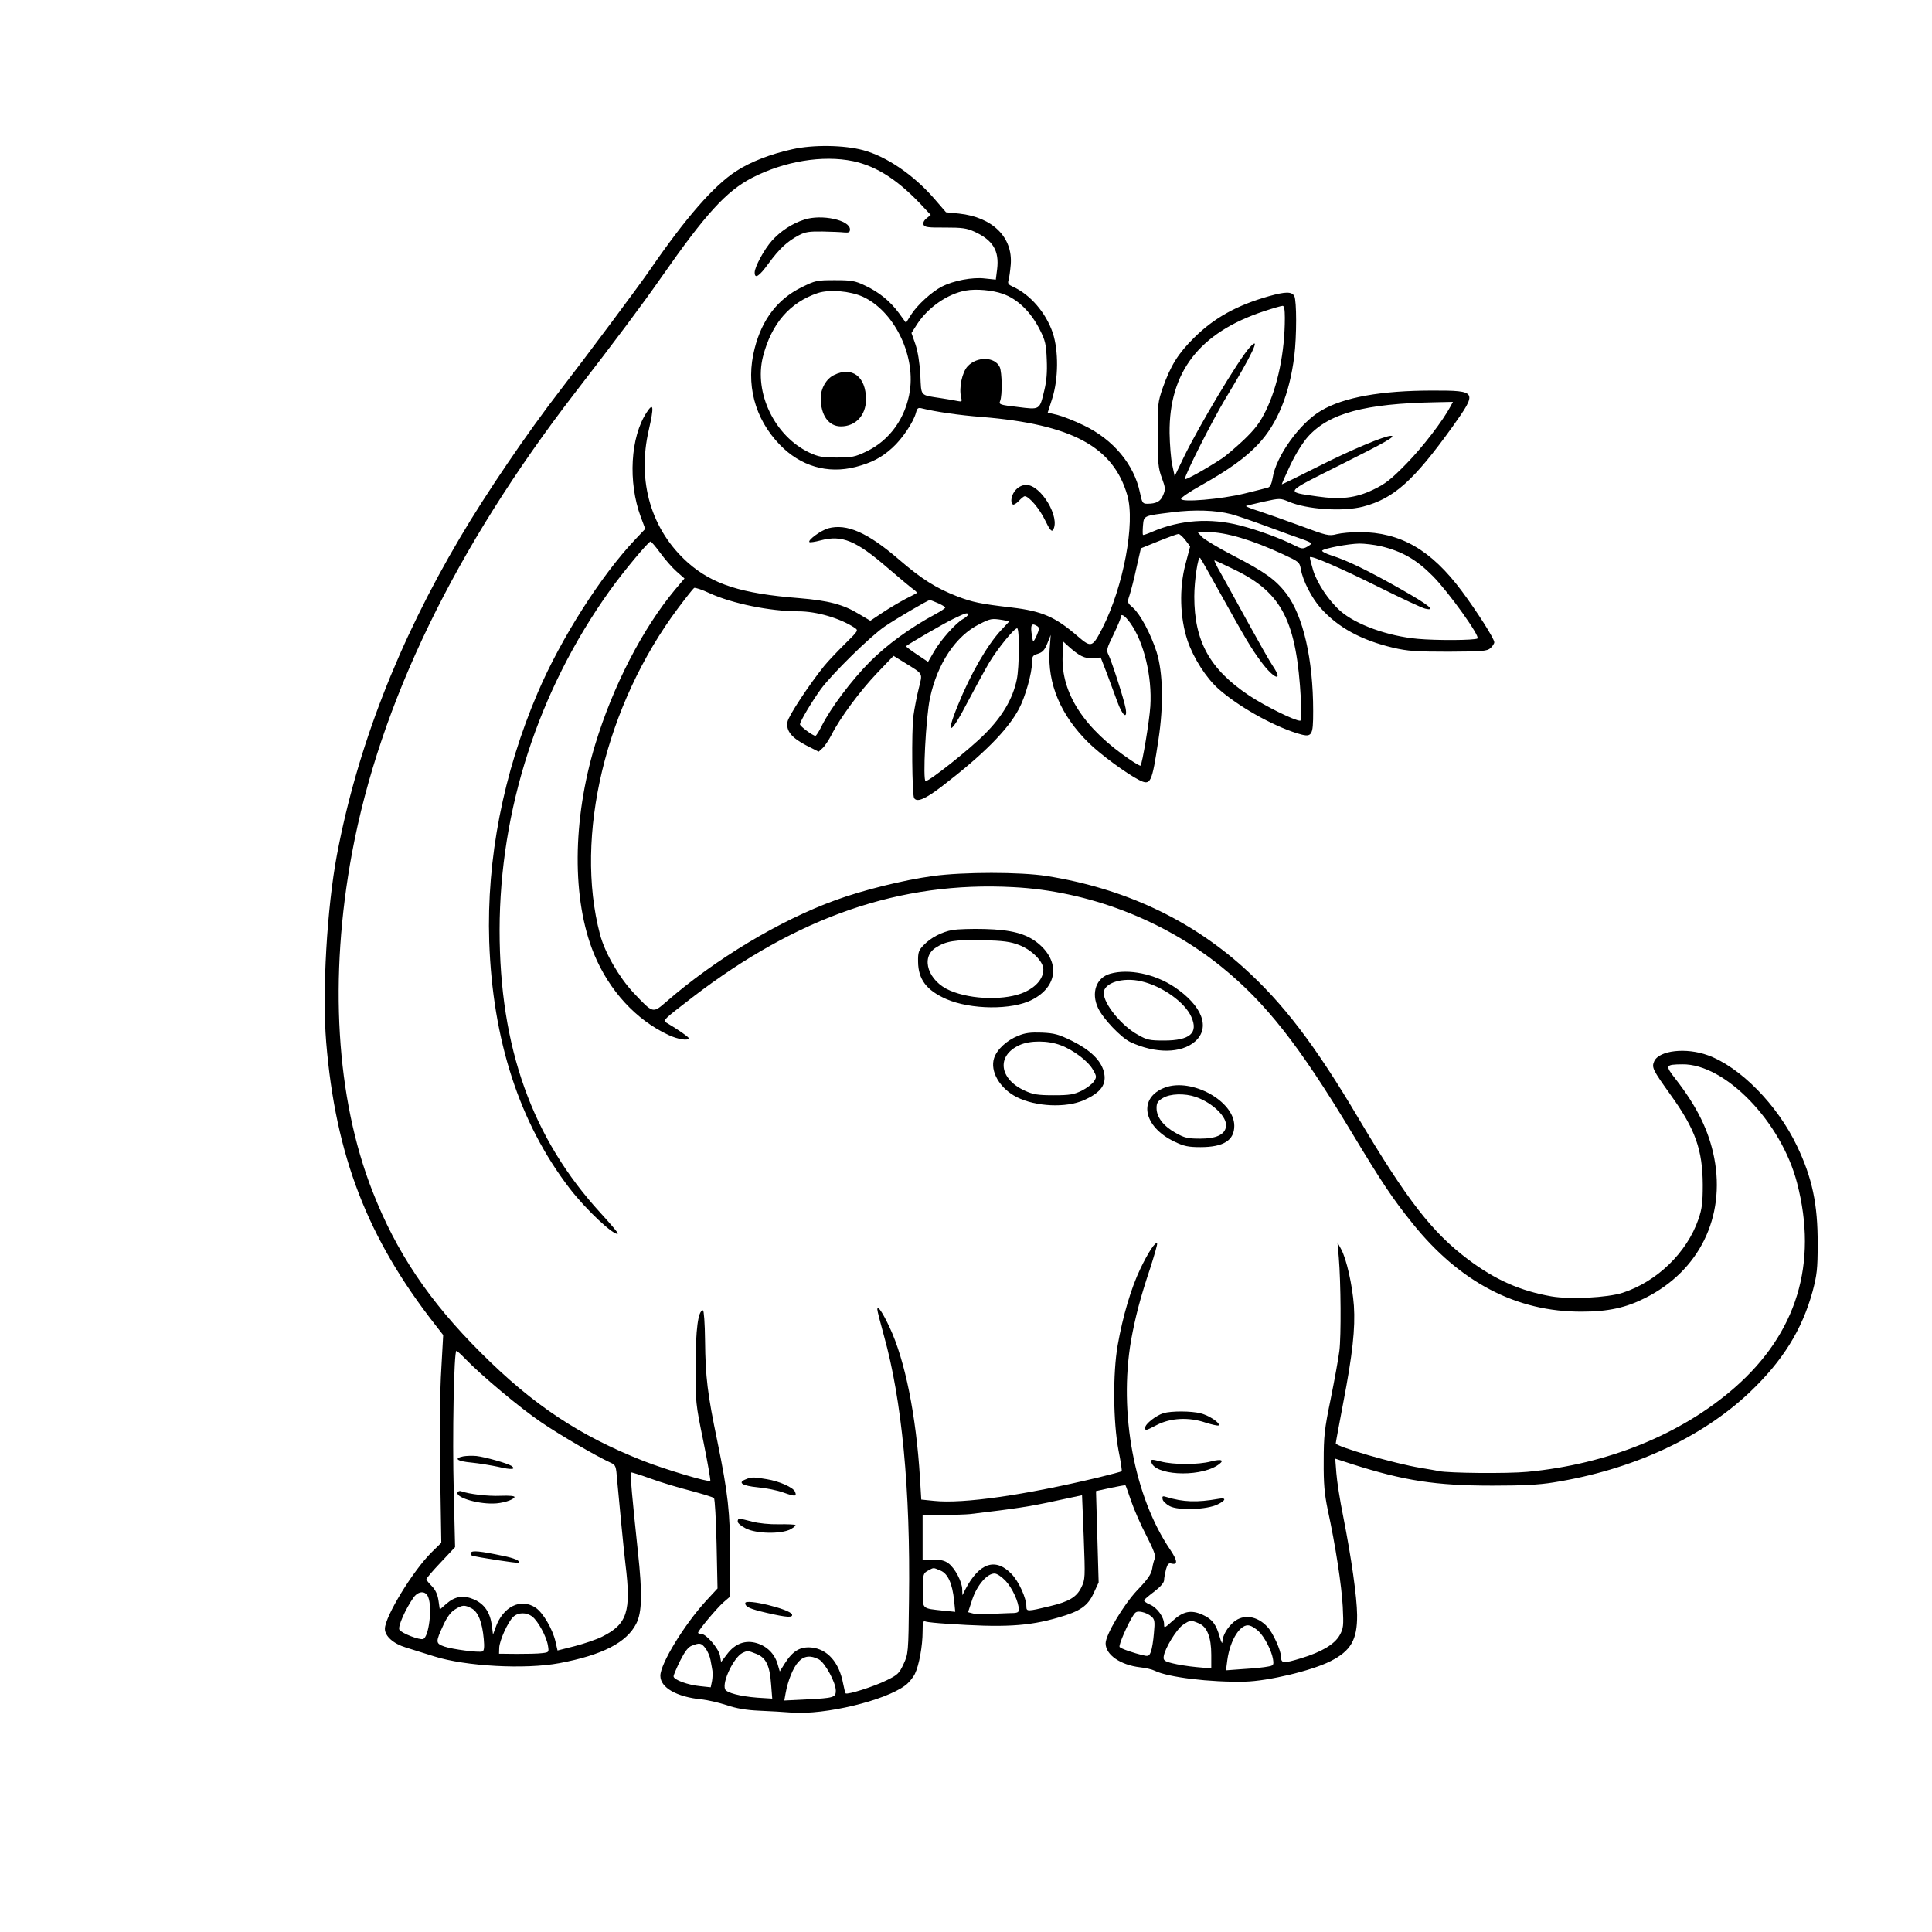 <?xml version="1.0" standalone="no"?>
<!DOCTYPE svg PUBLIC "-//W3C//DTD SVG 20010904//EN"
 "http://www.w3.org/TR/2001/REC-SVG-20010904/DTD/svg10.dtd">
<svg version="1.0" xmlns="http://www.w3.org/2000/svg"
 width="1024pt" height="1024pt" viewBox="0 0 1024 1024"
 preserveAspectRatio="xMidYMid meet">
<g transform="translate(0,1024) scale(0.1,-0.1)"
fill="#000000" stroke="none">
<path d="M4200 9449 c-115 -25 -223 -67 -298 -116 -120 -78 -267 -247 -457
-523 -58 -85 -338 -460 -477 -640 -171 -221 -393 -547 -530 -780 -329 -556
-545 -1115 -652 -1680 -53 -281 -79 -728 -57 -995 50 -601 218 -1037 578
-1497 l42 -54 -10 -180 c-7 -107 -9 -328 -6 -550 l6 -371 -50 -49 c-99 -97
-249 -342 -249 -407 0 -39 45 -79 111 -99 30 -9 97 -30 150 -47 167 -53 483
-70 664 -36 228 43 356 109 407 209 31 60 33 160 9 381 -29 274 -42 417 -38
421 2 2 48 -12 103 -32 54 -20 151 -49 214 -65 63 -17 119 -34 124 -39 5 -5
11 -115 14 -244 l5 -235 -61 -66 c-116 -127 -242 -333 -242 -397 0 -63 87
-112 218 -125 32 -3 91 -17 132 -30 52 -18 105 -27 175 -30 55 -2 132 -7 172
-10 176 -13 493 63 601 144 18 13 41 41 51 61 22 45 41 147 41 226 0 51 2 57
18 51 11 -3 59 -8 108 -11 302 -21 434 -14 594 33 115 33 156 61 187 130 l26
56 -7 242 -7 242 77 17 c42 9 78 15 79 14 2 -2 15 -39 30 -83 15 -44 51 -127
81 -184 37 -72 51 -108 45 -120 -4 -9 -11 -33 -14 -54 -5 -30 -22 -56 -80
-116 -73 -78 -167 -236 -167 -281 0 -61 79 -115 183 -127 29 -3 63 -11 77 -18
70 -35 294 -62 478 -58 124 3 354 58 453 108 109 55 143 114 142 245 -1 96
-30 301 -74 524 -17 83 -33 186 -36 228 l-6 77 89 -29 c276 -88 443 -114 744
-114 156 0 245 4 324 17 415 66 783 235 1039 477 175 166 278 331 334 535 23
87 27 119 27 250 1 212 -29 353 -110 522 -104 218 -301 418 -472 480 -115 42
-257 26 -284 -31 -15 -34 -9 -45 88 -181 130 -181 168 -289 169 -475 0 -94 -4
-127 -23 -182 -61 -177 -220 -331 -402 -390 -81 -26 -277 -36 -377 -19 -165
29 -297 87 -442 196 -191 144 -322 313 -582 750 -230 388 -397 607 -609 798
-285 256 -634 419 -1042 484 -139 22 -442 22 -603 0 -155 -21 -373 -75 -517
-128 -295 -107 -636 -312 -895 -537 -74 -64 -70 -65 -176 47 -77 83 -151 211
-177 309 -137 519 29 1214 414 1729 42 56 80 104 85 107 5 3 42 -9 82 -28 120
-55 322 -96 471 -96 96 0 219 -36 296 -86 23 -15 23 -15 -50 -87 -40 -40 -90
-92 -110 -117 -79 -98 -188 -263 -194 -295 -9 -48 21 -85 100 -126 l65 -33 21
19 c12 11 33 43 47 70 44 88 152 234 242 328 l87 91 60 -37 c100 -62 94 -52
74 -134 -10 -39 -23 -106 -29 -149 -10 -80 -7 -416 4 -434 15 -24 58 -6 147
62 220 169 349 299 408 410 34 63 70 191 70 248 0 32 4 37 31 45 25 8 36 20
50 55 l18 45 -6 -80 c-12 -179 59 -347 208 -493 61 -60 198 -161 266 -196 62
-31 68 -19 103 214 28 183 24 357 -10 465 -30 94 -86 199 -124 233 -32 28 -32
29 -19 68 7 22 24 86 36 143 l24 105 94 38 c52 21 99 38 105 38 7 0 23 -15 37
-33 l25 -33 -25 -95 c-34 -128 -29 -284 11 -404 32 -94 99 -198 164 -256 104
-92 280 -192 415 -235 82 -25 87 -19 87 118 0 274 -53 505 -143 623 -57 73
-110 112 -280 200 -79 41 -154 86 -167 100 l-23 25 54 0 c96 0 234 -41 400
-118 84 -39 87 -41 94 -80 10 -59 57 -151 105 -205 92 -103 215 -170 384 -210
77 -18 122 -21 293 -21 182 1 205 3 223 19 11 10 20 24 20 31 0 19 -91 162
-172 271 -163 219 -325 312 -541 313 -43 0 -98 -5 -122 -11 -42 -11 -52 -8
-192 44 -81 30 -181 65 -220 78 -40 12 -71 25 -69 27 3 2 44 12 93 23 87 19
88 19 134 0 95 -41 286 -54 394 -26 163 43 268 137 474 424 133 187 131 191
-105 191 -272 0 -471 -35 -591 -106 -113 -65 -241 -243 -258 -359 -5 -28 -13
-46 -24 -49 -9 -3 -65 -17 -126 -32 -123 -30 -335 -48 -335 -28 0 7 46 38 103
70 150 84 240 149 306 220 101 107 166 266 191 467 13 105 13 293 0 318 -14
24 -46 24 -135 -1 -169 -48 -289 -114 -396 -220 -85 -84 -124 -147 -166 -265
-26 -76 -28 -88 -27 -250 0 -148 3 -178 22 -228 19 -52 20 -60 7 -91 -14 -34
-36 -46 -85 -46 -24 0 -27 6 -38 59 -31 149 -141 281 -297 356 -49 24 -113 49
-141 56 l-51 12 24 75 c33 104 34 253 3 347 -36 107 -120 205 -213 246 -22 10
-27 17 -22 33 4 12 9 49 12 83 12 145 -96 252 -274 271 l-69 7 -64 74 c-109
125 -252 222 -375 255 -100 27 -264 30 -375 5z m321 -63 c130 -28 246 -104
383 -254 l29 -31 -22 -18 c-14 -11 -20 -24 -16 -34 5 -13 24 -16 113 -15 91 0
115 -3 157 -22 98 -45 132 -101 120 -199 l-7 -55 -58 6 c-65 8 -166 -11 -228
-43 -53 -27 -131 -98 -163 -149 l-27 -43 -37 51 c-47 64 -106 112 -181 147
-52 25 -71 28 -160 28 -96 0 -103 -2 -176 -38 -126 -62 -209 -170 -248 -323
-49 -189 -1 -372 133 -511 110 -114 253 -156 402 -118 84 22 137 49 194 101
53 47 114 139 126 187 7 25 11 28 34 22 67 -17 196 -36 315 -45 477 -39 697
-158 771 -415 43 -146 -21 -486 -132 -704 -53 -103 -59 -105 -130 -44 -120
104 -190 134 -350 153 -170 20 -207 28 -289 59 -113 44 -188 91 -311 197 -165
142 -275 190 -373 164 -39 -11 -110 -63 -100 -73 3 -3 30 1 60 9 113 30 187
-1 355 -146 63 -54 125 -106 137 -114 12 -9 20 -17 17 -19 -2 -2 -29 -16 -59
-31 -30 -16 -85 -48 -121 -72 l-66 -44 -59 35 c-85 52 -163 72 -320 85 -305
24 -457 73 -587 187 -195 173 -272 431 -208 705 28 123 25 148 -11 93 -87
-131 -100 -370 -32 -554 l24 -64 -53 -56 c-181 -191 -393 -523 -516 -810 -184
-429 -272 -884 -258 -1321 18 -523 160 -961 425 -1307 87 -114 241 -258 257
-241 3 2 -38 50 -90 107 -365 397 -537 879 -537 1502 1 637 205 1268 582 1796
70 99 207 263 218 263 4 0 28 -28 52 -61 25 -34 63 -78 86 -98 l42 -37 -50
-59 c-173 -208 -329 -511 -423 -820 -122 -402 -124 -824 -7 -1110 81 -196 223
-350 394 -430 51 -24 108 -33 108 -17 0 6 -54 44 -120 83 -17 11 -12 16 140
133 558 428 1103 616 1700 584 397 -20 798 -174 1105 -423 233 -189 410 -414
685 -870 168 -279 220 -356 325 -487 251 -314 553 -472 900 -470 138 0 234 21
336 73 285 143 425 428 365 741 -28 144 -90 271 -205 419 -57 73 -55 77 36 78
226 3 524 -304 608 -629 111 -427 -1 -796 -331 -1085 -284 -248 -674 -406
-1099 -446 -107 -10 -414 -7 -470 4 -11 3 -54 10 -95 17 -136 22 -450 113
-450 130 0 5 18 101 39 212 50 260 65 397 57 518 -8 108 -39 248 -68 300 l-19
35 7 -80 c11 -135 13 -416 3 -495 -5 -41 -26 -156 -46 -255 -33 -159 -37 -197
-37 -330 -1 -118 4 -172 21 -255 42 -193 74 -404 80 -516 5 -103 4 -114 -17
-152 -27 -47 -95 -88 -204 -121 -92 -28 -106 -28 -106 7 0 33 -43 129 -73 160
-54 58 -126 68 -177 26 -35 -30 -60 -72 -61 -106 0 -13 -6 -3 -14 25 -19 68
-40 96 -92 119 -61 27 -103 18 -159 -34 -42 -38 -44 -39 -44 -17 0 38 -37 89
-76 105 -19 8 -32 18 -30 23 3 5 28 26 56 47 31 24 50 46 50 59 0 11 5 36 10
57 8 28 14 35 29 31 35 -9 32 16 -7 74 -190 280 -273 726 -207 1109 22 121 48
223 100 378 23 72 41 133 38 136 -9 10 -47 -47 -89 -135 -49 -102 -93 -252
-120 -405 -26 -149 -24 -405 4 -555 12 -60 20 -111 17 -113 -2 -2 -58 -17
-124 -33 -394 -94 -715 -140 -869 -124 l-69 7 -7 116 c-20 328 -79 623 -161
797 -37 79 -64 119 -65 95 0 -8 16 -71 35 -139 95 -340 141 -815 133 -1397 -3
-286 -4 -290 -29 -344 -23 -50 -32 -58 -92 -87 -65 -32 -206 -77 -215 -68 -2
2 -8 25 -13 51 -21 113 -83 184 -169 192 -59 5 -98 -18 -140 -84 l-27 -43 -12
41 c-16 53 -56 93 -110 109 -60 18 -115 -2 -157 -58 l-32 -42 -6 35 c-8 38
-73 114 -99 114 -10 0 -17 3 -17 6 0 12 98 129 134 161 l36 31 0 209 c0 237
-11 337 -68 615 -52 250 -63 339 -65 533 -1 91 -6 160 -11 160 -26 0 -39 -103
-39 -295 -1 -190 0 -200 41 -399 23 -113 39 -207 37 -210 -9 -8 -238 60 -355
106 -340 134 -585 297 -861 573 -275 274 -449 534 -575 857 -193 493 -231
1130 -108 1793 148 793 545 1613 1183 2440 212 274 357 468 456 610 236 338
344 456 480 527 172 89 376 122 536 89z m793 -703 c79 -27 150 -96 198 -192
28 -55 33 -77 36 -157 3 -66 -1 -114 -13 -163 -25 -105 -22 -103 -141 -88 -95
11 -101 13 -93 32 12 31 10 151 -2 179 -26 56 -120 58 -170 5 -30 -32 -47
-115 -35 -164 6 -23 4 -25 -16 -21 -13 3 -54 10 -93 16 -110 17 -102 7 -107
123 -4 66 -13 123 -26 162 l-21 60 30 47 c58 89 162 161 258 178 55 10 142 2
195 -17z m-740 -16 c162 -75 276 -301 249 -495 -21 -146 -107 -266 -231 -325
-60 -29 -77 -32 -157 -32 -76 0 -98 4 -145 26 -184 87 -295 317 -246 509 45
175 142 287 291 337 62 20 170 11 239 -20z m2236 -112 c0 -181 -38 -364 -101
-492 -32 -65 -57 -97 -117 -155 -43 -40 -95 -85 -117 -99 -89 -58 -195 -117
-195 -108 0 23 144 307 212 421 145 239 196 347 131 276 -58 -64 -270 -418
-350 -584 l-47 -98 -13 60 c-7 32 -13 109 -14 169 -3 323 158 532 499 645 48
16 93 29 100 29 8 1 12 -18 12 -64z m879 -467 c-41 -78 -148 -217 -234 -305
-83 -85 -113 -108 -178 -139 -92 -44 -172 -53 -296 -35 -172 25 -179 16 125
168 242 121 297 153 266 153 -34 0 -214 -76 -382 -161 -107 -54 -195 -97 -196
-96 -1 1 19 47 45 102 28 59 67 121 94 151 112 124 301 175 675 182 l93 2 -12
-22z m-1164 -573 c31 -8 117 -38 193 -66 75 -28 158 -58 185 -67 26 -9 47 -19
47 -22 0 -4 -11 -12 -24 -19 -20 -11 -29 -10 -64 8 -73 37 -192 81 -289 106
-158 41 -318 30 -465 -33 -25 -11 -48 -19 -50 -17 -2 2 -2 24 0 49 5 54 1 52
156 71 115 15 230 11 311 -10z m794 -170 c112 -27 188 -70 276 -159 83 -84
252 -320 236 -330 -15 -10 -218 -11 -316 -2 -158 14 -328 75 -411 148 -61 54
-122 145 -144 215 -11 37 -19 68 -17 70 9 9 161 -57 362 -157 121 -60 233
-113 249 -116 61 -14 17 21 -130 104 -171 97 -284 152 -367 178 -31 10 -53 22
-49 26 12 12 139 36 197 37 28 0 79 -6 114 -14z m-854 -245 c135 -243 166
-296 219 -367 68 -93 122 -111 61 -21 -14 20 -74 126 -134 235 -59 109 -125
226 -144 261 -20 34 -33 62 -30 62 3 0 53 -23 110 -51 249 -122 325 -272 348
-686 4 -71 2 -113 -4 -113 -29 0 -185 77 -271 134 -208 139 -290 287 -290 524
0 85 20 217 31 205 4 -4 51 -87 104 -183z m-1493 -57 c21 -9 38 -20 38 -23 0
-4 -24 -20 -52 -35 -134 -72 -256 -161 -348 -253 -97 -98 -207 -244 -255 -340
-14 -29 -29 -52 -33 -52 -14 0 -82 51 -82 61 0 15 62 119 111 187 60 81 262
280 339 332 60 41 229 140 239 140 2 0 22 -8 43 -17z m158 -61 c0 -5 -12 -15
-26 -23 -37 -20 -121 -114 -155 -175 l-30 -52 -60 40 c-33 22 -59 42 -57 43
15 13 206 124 253 146 64 31 75 34 75 21z m860 -43 c73 -101 117 -285 107
-442 -5 -80 -43 -306 -52 -315 -2 -2 -25 11 -52 29 -246 166 -369 354 -361
553 l3 76 25 -23 c59 -53 89 -69 132 -65 l42 3 33 -85 c17 -47 42 -114 55
-149 27 -75 55 -97 44 -35 -9 49 -74 250 -91 284 -12 23 -9 34 26 105 21 44
39 86 39 93 0 23 20 12 50 -29z m-677 15 l37 -7 -44 -47 c-73 -78 -163 -234
-229 -398 -69 -168 -39 -159 52 18 40 76 92 171 115 210 45 74 131 180 147
180 13 0 12 -207 -2 -272 -21 -101 -76 -195 -169 -288 -78 -79 -293 -250 -314
-250 -16 0 1 337 23 440 39 183 137 330 262 392 59 30 66 31 122 22z m185 -33
c11 -7 11 -15 -2 -46 -9 -21 -18 -36 -20 -34 -2 2 -6 23 -9 47 -5 43 3 51 31
33z m-3033 -3882 c87 -90 292 -262 403 -337 106 -72 291 -179 367 -214 29 -13
30 -17 36 -93 8 -90 37 -391 44 -445 31 -252 10 -318 -124 -385 -30 -15 -95
-37 -145 -50 l-91 -23 -11 48 c-15 65 -65 151 -104 178 -79 54 -175 7 -214
-106 l-13 -36 -6 49 c-10 70 -39 112 -93 137 -58 25 -102 18 -149 -23 l-34
-30 -7 48 c-5 33 -16 56 -35 76 -16 16 -29 32 -29 37 0 5 34 45 76 89 l76 81
-7 293 c-8 293 1 747 14 747 4 0 25 -19 46 -41z m3266 -1213 c-25 -51 -65 -75
-166 -99 -120 -29 -125 -29 -125 -2 0 45 -40 133 -79 173 -85 88 -171 59 -245
-83 l-15 -30 -1 30 c0 41 -39 114 -73 139 -20 15 -43 20 -82 20 l-55 0 0 118
0 118 108 0 c59 1 123 3 142 5 244 29 317 40 445 68 l150 32 9 -222 c8 -217 8
-223 -13 -267z m-747 90 c40 -16 63 -68 73 -158 l6 -61 -62 6 c-117 13 -111 6
-110 108 1 86 2 90 27 104 33 18 27 17 66 1z m346 -55 c35 -37 70 -113 70
-153 0 -15 -9 -18 -52 -18 -29 -1 -78 -3 -108 -5 -31 -2 -68 -1 -82 3 l-27 7
23 70 c26 75 78 135 117 135 13 0 38 -17 59 -39z m-3060 -87 c22 -56 3 -210
-27 -221 -18 -7 -114 30 -126 49 -10 15 32 110 75 171 26 36 65 37 78 1z m230
-59 c34 -18 56 -73 64 -162 4 -43 2 -62 -7 -66 -19 -7 -158 11 -202 26 -47 17
-47 23 -5 114 20 43 39 69 62 83 39 24 50 25 88 5z m3603 -43 c17 -15 19 -26
13 -88 -3 -39 -10 -83 -16 -98 -8 -22 -14 -26 -37 -20 -55 12 -123 36 -129 45
-6 10 43 122 73 168 12 19 20 22 46 17 17 -3 39 -14 50 -24z m-3281 -1 c30
-24 74 -104 82 -152 6 -36 6 -37 -31 -41 -21 -3 -81 -4 -133 -4 l-95 1 1 32
c2 39 45 134 73 162 26 26 71 27 103 2z m3532 -35 c44 -18 66 -74 66 -167 l0
-72 -78 7 c-43 4 -100 13 -127 20 -44 11 -50 16 -47 37 5 40 67 143 102 167
39 26 41 26 84 8z m317 -42 c31 -30 68 -101 76 -147 5 -32 3 -35 -26 -40 -18
-4 -75 -10 -128 -13 l-95 -7 7 54 c15 110 72 197 119 183 12 -3 33 -17 47 -30z
m-2932 -90 c11 -14 23 -42 27 -63 4 -20 8 -45 10 -56 2 -11 1 -35 -2 -54 l-7
-34 -56 6 c-65 6 -141 34 -141 52 0 7 16 44 35 83 26 51 43 73 63 80 41 16 49
14 71 -14z m270 -30 c51 -20 71 -62 78 -161 l6 -76 -79 5 c-91 7 -164 26 -171
45 -16 40 47 169 92 192 27 13 29 13 74 -5z m331 -29 c32 -17 90 -122 90 -166
0 -36 -12 -39 -154 -46 l-119 -6 7 39 c12 67 40 136 68 166 29 32 64 36 108
13z"/>
<path d="M4263 9076 c-66 -21 -127 -62 -172 -112 -41 -46 -91 -139 -91 -168 0
-36 23 -22 73 47 59 80 99 117 161 150 34 18 56 21 126 20 47 -1 99 -3 115 -5
24 -2 30 1 30 16 0 50 -151 82 -242 52z"/>
<path d="M5385 7645 c-24 -24 -33 -69 -16 -79 4 -3 19 6 31 19 13 14 27 25 31
25 23 0 80 -68 108 -127 24 -50 35 -63 42 -52 41 64 -63 239 -142 239 -18 0
-39 -9 -54 -25z"/>
<path d="M5049 5311 c-59 -11 -116 -41 -154 -81 -26 -27 -30 -38 -29 -88 1
-93 45 -151 149 -197 130 -57 349 -59 455 -4 137 70 150 204 30 301 -63 50
-140 70 -280 74 -69 2 -146 -1 -171 -5z m353 -80 c67 -26 128 -87 128 -129 0
-47 -36 -91 -98 -120 -99 -45 -281 -42 -397 8 -115 49 -157 174 -77 226 55 36
102 44 247 41 115 -3 150 -8 197 -26z"/>
<path d="M5884 5079 c-74 -21 -102 -101 -64 -182 27 -57 121 -156 171 -180
132 -62 270 -61 343 3 83 73 38 190 -110 289 -103 69 -243 98 -340 70z m165
-40 c110 -25 231 -111 265 -188 39 -86 -7 -126 -144 -126 -76 0 -91 3 -138 30
-87 47 -182 164 -182 222 0 54 101 85 199 62z"/>
<path d="M5396 4750 c-60 -24 -112 -72 -127 -118 -23 -70 30 -161 120 -207
102 -51 261 -58 356 -16 92 41 123 85 105 153 -17 60 -72 113 -166 160 -73 36
-95 42 -162 45 -60 2 -88 -1 -126 -17z m226 -50 c69 -26 148 -86 172 -132 19
-33 19 -37 3 -61 -9 -13 -38 -35 -64 -48 -41 -20 -63 -24 -148 -24 -84 0 -109
4 -153 24 -137 62 -152 186 -28 242 55 25 150 25 218 -1z"/>
<path d="M6175 4476 c-145 -54 -118 -207 50 -287 50 -24 73 -29 138 -29 122 0
179 36 179 113 0 131 -225 255 -367 203z m163 -50 c91 -32 168 -108 160 -157
-6 -43 -52 -64 -136 -64 -68 0 -84 4 -132 31 -64 36 -100 83 -100 131 0 27 6
37 33 53 39 24 116 26 175 6z"/>
<path d="M6167 2750 c-38 -11 -97 -57 -97 -76 0 -18 -1 -19 61 13 73 38 170
43 258 13 35 -11 66 -18 70 -15 11 12 -51 53 -95 64 -50 13 -156 13 -197 1z"/>
<path d="M6102 2492 c14 -70 243 -84 347 -21 45 28 31 39 -31 23 -67 -18 -199
-18 -266 0 -47 12 -53 12 -50 -2z"/>
<path d="M3952 2399 c-44 -17 -18 -34 64 -42 43 -4 105 -16 137 -28 62 -22 71
-21 61 4 -9 23 -82 56 -150 67 -70 12 -82 12 -112 -1z"/>
<path d="M6162 2294 c1 -10 19 -27 38 -37 46 -24 196 -19 253 9 46 22 48 38 5
30 -114 -20 -185 -18 -277 10 -19 6 -22 4 -19 -12z"/>
<path d="M3910 2175 c0 -8 19 -24 43 -36 54 -28 185 -31 236 -5 18 10 30 20
27 23 -3 3 -43 5 -88 4 -49 -1 -107 5 -141 14 -72 19 -77 19 -77 0z"/>
<path d="M3950 1743 c0 -20 25 -31 116 -52 105 -24 137 -26 132 -8 -9 28 -248
86 -248 60z"/>
<path d="M4420 8252 c-41 -20 -70 -71 -70 -122 0 -91 42 -150 107 -150 78 0
133 59 133 143 0 121 -74 177 -170 129z"/>
<path d="M2455 2521 c-53 -11 -32 -26 45 -33 41 -4 106 -15 143 -23 67 -16 96
-14 67 6 -23 14 -140 47 -185 52 -22 2 -53 1 -70 -2z"/>
<path d="M2426 2331 c-16 -25 97 -62 188 -60 46 0 108 19 113 34 2 6 -26 9
-74 7 -67 -3 -167 9 -208 24 -7 3 -16 1 -19 -5z"/>
<path d="M2496 2011 c-4 -6 -1 -13 6 -16 22 -8 243 -42 247 -38 12 9 -22 25
-85 37 -118 25 -161 29 -168 17z"/>
</g>
</svg>
